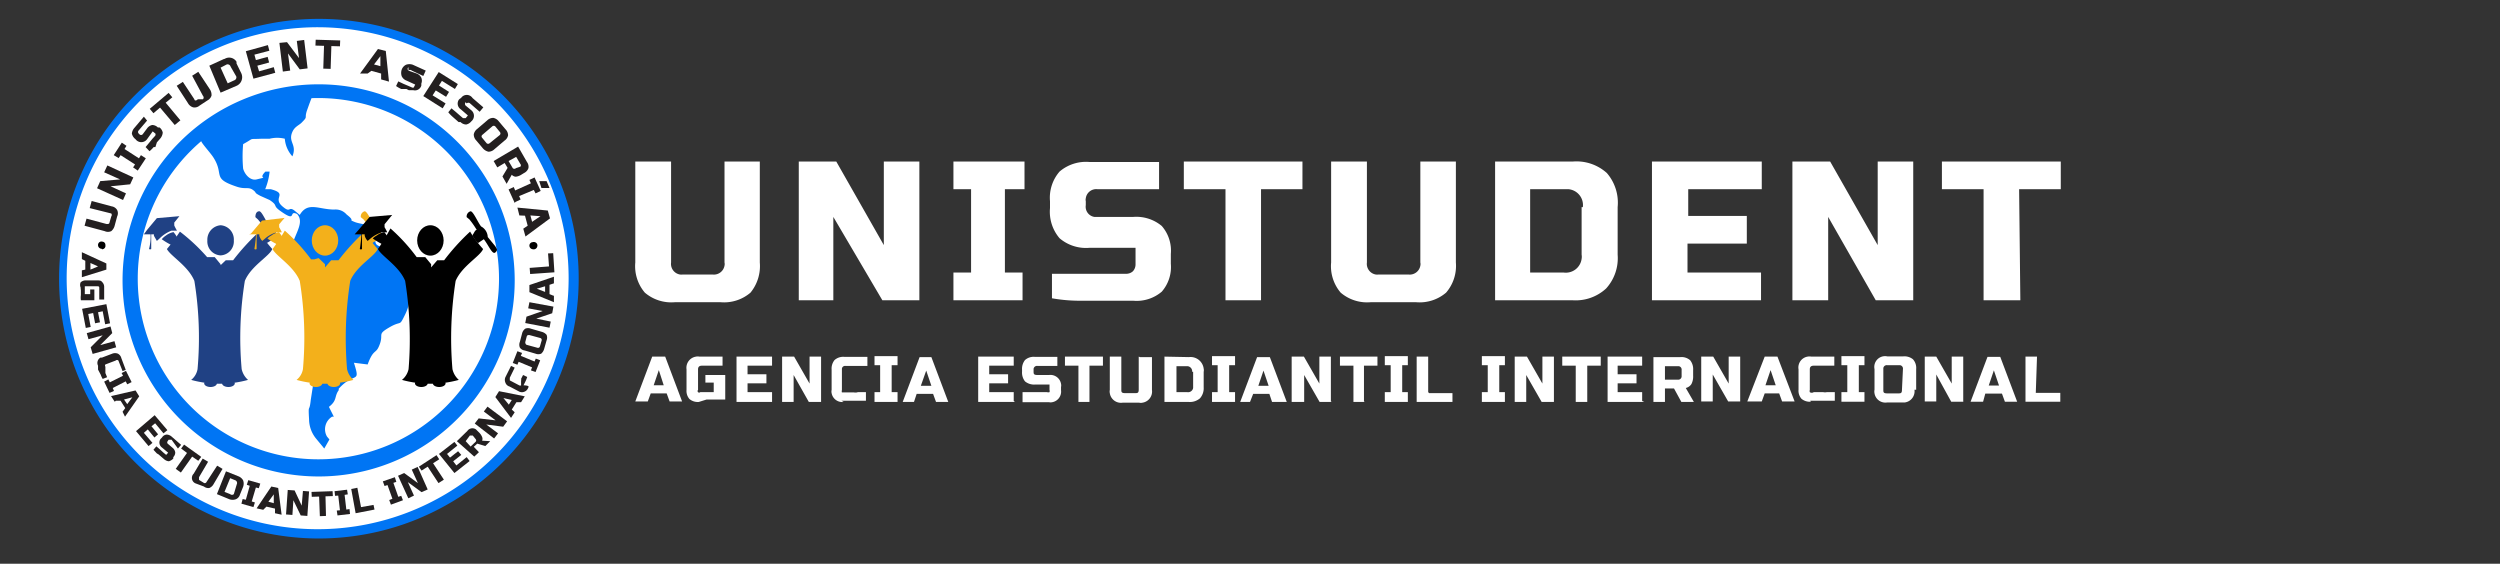 <svg id="Capa_1" data-name="Capa 1" xmlns="http://www.w3.org/2000/svg" xmlns:xlink="http://www.w3.org/1999/xlink" width="102" height="23" viewBox="0 0 102 23">
  <rect x="0" y="0" width="102" height="23" fill="#333333" stroke="none"/>
  <defs>
    <style>
      .cls-1 {
        fill: none;
      }

      .cls-13, .cls-2 {
        fill: #fff;
      }

      .cls-3 {
        fill: #231f20;
      }

      .cls-10, .cls-12, .cls-13, .cls-3, .cls-4, .cls-7, .cls-8 {
        fill-rule: evenodd;
      }

      .cls-4, .cls-6 {
        fill: #0075f4;
      }

      .cls-5 {
        clip-path: url(#clip-path);
      }

      .cls-7 {
        fill: #000001;
      }

      .cls-8, .cls-9 {
        fill: #204184;
      }

      .cls-10, .cls-11 {
        fill: #f3b01b;
      }
    </style>
    <clipPath id="clip-path">
      <circle class="cls-1" cx="12.95" cy="11.38" r="7.7"/>
    </clipPath>
  </defs>
  <g>
    <circle class="cls-2" cx="12.95" cy="11.36" r="10.45"/>
    <path class="cls-3" d="M3.34,10.57v-.28l1,.46V11l-1,.31v-.28L3.48,11v-.36Zm.35.16V11L4,10.87Z"/>
    <path class="cls-3" d="M3.29,11.73a.26.26,0,0,1,0-.21.3.3,0,0,1,.2-.08h.45c.1,0,.18,0,.22.06a.27.27,0,0,1,.09.21v.51h-.2v-.46c0-.06,0-.08-.09-.08h-.5V12h.22v-.19h.17v.44H3.3a.74.74,0,0,1,0-.21v-.2S3.29,11.79,3.29,11.73Z"/>
    <polygon class="cls-3" points="3.5 13.38 3.35 12.6 4.34 12.41 4.49 13.19 4.29 13.23 4.19 12.7 4 12.74 4.08 13.15 3.88 13.19 3.8 12.77 3.6 12.81 3.7 13.34 3.5 13.38"/>
    <polygon class="cls-3" points="3.78 14.44 3.7 14.17 4.19 13.68 3.61 13.84 3.54 13.59 4.51 13.32 4.58 13.59 4.09 14.08 4.67 13.92 4.74 14.17 3.78 14.44"/>
    <path class="cls-3" d="M4,14.92a.25.25,0,0,1,.1-.33l.06,0,.42-.16a.31.31,0,0,1,.23,0,.28.28,0,0,1,.14.18l.18.48L5,15.14l-.17-.43a.08.08,0,0,0-.11,0l-.42.16a.07.07,0,0,0,0,.09h0v.26l.07.17-.18.07a.89.89,0,0,1-.08-.17L4,15.08Z"/>
    <polygon class="cls-3" points="4.47 16.03 4.25 15.57 4.42 15.48 4.48 15.6 5.02 15.33 4.96 15.22 5.14 15.13 5.37 15.59 5.19 15.68 5.13 15.56 4.6 15.83 4.65 15.95 4.47 16.03"/>
    <path class="cls-3" d="M4.68,16.39l-.15-.23,1-.23.15.24L5.1,17,5,16.8l.11-.15-.19-.3H4.73Zm.38-.09.13.19.21-.28Z"/>
    <polygon class="cls-3" points="6.06 18.2 5.55 17.59 6.31 16.94 6.83 17.55 6.67 17.68 6.33 17.27 6.18 17.39 6.45 17.72 6.3 17.85 6.03 17.52 5.87 17.66 6.22 18.07 6.06 18.2"/>
    <path class="cls-3" d="M6.84,18a.08.08,0,0,0,0,.1l0,0,.2.17a.29.29,0,0,1,.11.19.27.27,0,0,1-.08.19v.06a.42.42,0,0,1-.18.11.34.34,0,0,1-.2-.09l-.07-.06-.07-.06-.08-.07L6.4,18.5l-.14-.15.12-.14.15.13.13.12.12.1h0l.08-.09-.25-.21a.25.25,0,0,1-.06-.35s0,0,.06-.06h0a.25.25,0,0,1,.19-.12.33.33,0,0,1,.21.09l.38.33-.13.15L7,17.94H6.88Z"/>
    <polygon class="cls-3" points="7.38 19.28 7.17 19.13 7.63 18.48 7.39 18.3 7.51 18.14 8.21 18.64 8.09 18.8 7.84 18.63 7.38 19.28"/>
    <path class="cls-3" d="M8.86,19l.22.13-.37.63a.35.35,0,0,1-.17.15.29.29,0,0,1-.22-.06L8,19.73a.24.24,0,0,1-.16-.3.21.21,0,0,1,.06-.1l.37-.62.22.13-.37.63v.11l.18.11a.08.08,0,0,0,.11,0h0Z"/>
    <path class="cls-3" d="M9.72,19.43a.37.37,0,0,1,.2.17.39.39,0,0,1,0,.26l-.13.32a.29.29,0,0,1-.17.19.39.39,0,0,1-.26,0l-.51-.21.37-.93Zm-.06.33a.12.12,0,0,0-.05-.16h0l-.22-.09-.23.56.23.09a.11.11,0,0,0,.15,0s0,0,0,0Z"/>
    <polygon class="cls-3" points="10.34 20.69 9.85 20.55 9.9 20.36 10.03 20.39 10.19 19.82 10.07 19.78 10.13 19.59 10.62 19.73 10.56 19.92 10.44 19.89 10.27 20.46 10.4 20.5 10.34 20.69"/>
    <path class="cls-3" d="M10.74,20.8l-.27-.06.6-.89.28.06L11.49,21l-.27-.06v-.19l-.35-.08Zm.21-.33.22.06v-.36Z"/>
    <polygon class="cls-3" points="12.54 21.05 12.27 21.03 11.97 20.41 11.93 21.01 11.67 20.99 11.74 19.99 12.02 20.01 12.31 20.63 12.36 20.03 12.61 20.05 12.54 21.05"/>
    <polygon class="cls-3" points="13.3 21.05 13.05 21.06 13.02 20.26 12.72 20.27 12.71 20.07 13.57 20.04 13.58 20.24 13.28 20.25 13.3 21.05"/>
    <polygon class="cls-3" points="14.28 20.97 13.77 21.03 13.74 20.83 13.87 20.82 13.8 20.22 13.67 20.23 13.65 20.04 14.16 19.98 14.19 20.17 14.06 20.19 14.13 20.79 14.26 20.77 14.28 20.97"/>
    <polygon class="cls-3" points="14.73 20.69 15.24 20.6 15.28 20.79 14.51 20.94 14.33 19.95 14.58 19.9 14.73 20.69"/>
    <polygon class="cls-3" points="16.44 20.41 15.95 20.59 15.88 20.4 16.01 20.35 15.81 19.79 15.69 19.83 15.62 19.64 16.11 19.47 16.17 19.66 16.05 19.7 16.25 20.27 16.37 20.23 16.44 20.41"/>
    <polygon class="cls-3" points="17.45 19.97 17.2 20.08 16.64 19.67 16.89 20.22 16.66 20.33 16.24 19.41 16.49 19.3 17.05 19.71 16.8 19.16 17.04 19.05 17.45 19.97"/>
    <polygon class="cls-3" points="18.11 19.57 17.89 19.71 17.45 19.04 17.2 19.2 17.09 19.04 17.81 18.57 17.92 18.74 17.67 18.9 18.11 19.57"/>
    <polygon class="cls-3" points="19.16 18.81 18.54 19.3 17.91 18.52 18.54 18.03 18.66 18.18 18.24 18.52 18.36 18.67 18.69 18.41 18.82 18.56 18.49 18.82 18.62 18.99 19.04 18.65 19.16 18.81"/>
    <path class="cls-3" d="M18.64,18l.43-.42a.25.25,0,0,1,.35-.06l.06.06.09.09a.54.54,0,0,1,.1.16.19.19,0,0,1,0,.15L20,18l-.2.2-.33-.1-.14.13.21.22-.19.18Zm.65-.23h-.12L19,18l.2.22.21-.2a.08.08,0,0,0,0-.1s0,0,0,0Z"/>
    <polygon class="cls-3" points="20.69 17.19 20.53 17.41 19.84 17.32 20.32 17.68 20.16 17.89 19.37 17.28 19.53 17.07 20.22 17.15 19.74 16.79 19.89 16.59 20.69 17.19"/>
    <path class="cls-3" d="M21,16.82l-.15.23-.64-.85.15-.24,1.05.21-.15.24h-.19l-.19.3Zm-.24-.31.12-.19-.34-.08Z"/>
    <path class="cls-3" d="M21.55,15.82a.26.26,0,0,1-.15.16.26.26,0,0,1-.21,0l-.4-.21a.25.25,0,0,1-.17-.16.28.28,0,0,1,0-.22l.23-.46L21,15l-.2.41v.11l.4.21h.06v-.2a.09.09,0,0,0,0-.07l.08-.16.17.08a1.34,1.34,0,0,1-.07.18l-.08.16C21.6,15.73,21.58,15.78,21.55,15.82Z"/>
    <polygon class="cls-3" points="22.04 14.7 21.85 15.18 21.66 15.11 21.71 14.99 21.16 14.76 21.11 14.88 20.92 14.81 21.11 14.33 21.3 14.4 21.25 14.52 21.81 14.75 21.86 14.63 22.04 14.7"/>
    <path class="cls-3" d="M21.6,13.67c-.06,0-.09,0-.11.06l-.06.23s0,.09.06.11l.44.12a.08.08,0,0,0,.1-.06h0l.07-.24a.08.08,0,0,0-.06-.1h0Zm.51-.13a.39.39,0,0,1,.19.12.31.31,0,0,1,0,.23l-.1.35a.39.39,0,0,1-.12.19.31.31,0,0,1-.23,0l-.44-.13a.28.28,0,0,1-.2-.12.31.31,0,0,1,0-.23l.09-.34a.34.34,0,0,1,.13-.2.31.31,0,0,1,.23,0Z"/>
    <polygon class="cls-3" points="22.58 12.51 22.53 12.78 21.88 13 22.47 13.12 22.42 13.37 21.43 13.18 21.48 12.92 22.14 12.69 21.55 12.58 21.6 12.33 22.58 12.51"/>
    <path class="cls-3" d="M22.6,12.05v.28l-1-.41v-.29l1-.34v.27l-.18.06V12l.17.07Zm-.36-.14v-.23l-.34.1Z"/>
    <polygon class="cls-3" points="22.4 10.87 22.36 10.34 22.57 10.33 22.62 11.11 21.63 11.18 21.61 10.93 22.4 10.87"/>
    <path class="cls-4" d="M13,.77a10.6,10.6,0,1,1-7.48,3.1A10.61,10.61,0,0,1,13,.77Zm7.2,3.34a10.24,10.24,0,1,0,3,7.25A10.24,10.24,0,0,0,20.2,4.11Z"/>
    <g class="cls-5">
      <path class="cls-4" d="M10.06-1.9h.06c.06,0,.09.07.11.09l.13.11c0,.11-.14.36-.27.38s.08-.13-.33-.09a2.53,2.53,0,0,1-1-.21c-.34.24,0-.18-.12.32-1.3-.19-.43,0-.93-.28l-.26-.09a5.63,5.63,0,0,1-1-.25c-.32-.17-.32-.1-.67,0a3.29,3.29,0,0,0-.39.17c-.37.17-.16-.05-.76-.16A7.39,7.39,0,0,0,2.53-2a1,1,0,0,0-.4.25l-.4.33.51.35c-.4.38,0-.37-.67.19.36.44.44.09.76.27-.08.28-.34.25-.55.5l.54.54a1.34,1.34,0,0,0,.49,0c-.25.51-.19.3-.54.64C3,1,3.06.29,3.33.19s0,0,.18.09S3.82.2,4,.06V0c.54.46,1,.08,1.3.73.22-.06,0-.11.21-.13a4.76,4.76,0,0,1,.73,1.25v.21h0c.28.37.42.21.41.82A2.81,2.81,0,0,0,7,4.46c.2.41.28.22.78,1.16l.08-.2c.06-.19-.11.07,0-.18a4.45,4.45,0,0,1,.38.58c.13.19.37.45.47.61.45.71-.08.84.93,1.18.37.13.49,0,.68.14s0,.08.3.24l.38.17c.39.26.07.2.5.49.62.43.26-.09.62.08.39.43-.31,1-.31,1.87,0,.37.06.16.27.47s.22.82.58,1.06c.56.39.51.27.43,1.08a11.31,11.31,0,0,1-.16,1.5l-.25,1.6c-.06.58-.11.1-.07.8a1.26,1.26,0,0,0,.29.79l.33.4.21-.37-.1-.12a.6.6,0,0,1,.21-.81l.07,0-.2-.4c.35-.27.21-.42.4-.68v-.06h0c.65-.72.9-.17.62-1.06l.56.07c.23-.63.33-.43.46-.74.23-.52-.11-.46.42-.77s.39,0,.65-.53.09-.62.21-1,1-.64,0-1.16c-.12-.06-.14-.24-.31-.29l-.21-.06c-1.32-.48-.67-.16-1.07-1.1-.2-.06-.52-.1-.67-.16-.32-.13.06,0-.34-.31a.59.59,0,0,0-.5-.2c-.64,0-1.08-.34-1.41.22L12,8.58c-.23-.16-.15.11-.44-.13-.5-.39.23-.53-.51-.73h-.23A2.6,2.6,0,0,0,11,7l-.17,0c-.35.35.21.18-.36.32-.25.06-.48-.19-.55-.44a5.57,5.57,0,0,1,0-1c.5-.27.17-.19.75-.22l.26,0H11a1.3,1.3,0,0,1,.62,0,1.21,1.21,0,0,0,.31.72c.2-.49-.19-.58,0-1,.09-.21.27-.27.37-.37.28-.28.11-.15.22-.49l.1-.28L12.71,4a2.78,2.78,0,0,1,.73-.72c.21-.07.15,0,.28.08l.08.08a1.85,1.85,0,0,1,.39-.4h-.06l-.25-.21c-.17-.32-.07-.25,0-.48a.86.86,0,0,0-.65.22.67.67,0,0,1,.66-.4c.84-.08.29-.07.86-.28l-.28.69c.53,0,.49.18.91.08-.06-.27-.25-.37-.55-.45a.82.82,0,0,0,0-.49l-.36-.41c-.51-.34-.17.1-.37-.45a1.52,1.52,0,0,0-.32-.6c-.17.27,0,.22-.37.37-.48-.68,0-.72-1.18-.74A2.84,2.84,0,0,0,12.37,1c-.31.45-.19.35-.34.87-.5-.18-.18-.31-.35-.57L10.53.69,10.39.55c-.22-.33,0-.56.22-.76l.29-.27L11-.61l.37-.32a1.22,1.22,0,0,0,.5-.24c-.11-.32,0-.54-.44-.61a1.5,1.5,0,0,1-.27.57c-.24-.17-.17,0-.12-.42-.21.06-.27.22-.39-.1s0-.22-.25-.43h-.05c.18-.35.22-.08.45-.39C10.15-3.16,10.13-2.37,10.06-1.9Z"/>
    </g>
    <path class="cls-6" d="M13,19.44a8,8,0,1,1,8-8A8,8,0,0,1,13,19.44ZM13,4a7.37,7.37,0,1,0,7.36,7.38v0A7.38,7.38,0,0,0,13,4Z"/>
    <path class="cls-3" d="M3.66,8.49l.08-.29.82.22a.31.31,0,0,1,.22.15.3.3,0,0,1,0,.26l-.1.37a.43.43,0,0,1-.14.23.32.32,0,0,1-.27,0l-.82-.22.08-.29.82.22c.07,0,.11,0,.12-.07l.07-.24a.1.1,0,0,0,0-.12h0Z"/>
    <polygon class="cls-3" points="5.44 7.24 5.31 7.52 4.51 7.6 5.14 7.89 5.02 8.16 3.96 7.68 4.09 7.39 4.9 7.32 4.25 7.03 4.38 6.75 5.44 7.24"/>
    <polygon class="cls-3" points="5.95 6.46 5.62 6.96 5.43 6.83 5.51 6.71 4.92 6.33 4.84 6.45 4.64 6.33 4.97 5.82 5.16 5.95 5.08 6.08 5.67 6.46 5.75 6.33 5.95 6.46"/>
    <path class="cls-3" d="M5.69,5.48a.09.09,0,0,0,.13,0h0L6,5.24a.34.34,0,0,1,.21-.14.33.33,0,0,1,.23.1h.07a.36.36,0,0,1,.13.21.43.43,0,0,1-.1.24l-.07.08-.07.08L6.34,6H6.27a1.37,1.37,0,0,1-.17.17L5.94,6l.15-.18.13-.16.12-.13V5.51a.06.06,0,0,0,0-.06l-.11-.09L6,5.68a.29.29,0,0,1-.47,0h0a.39.39,0,0,1-.15-.23.41.41,0,0,1,.11-.24l.38-.45L6,4.92l-.34.4a.09.09,0,0,0,0,.13h0Z"/>
    <polygon class="cls-3" points="7.36 4.91 7.13 5.1 6.53 4.39 6.26 4.62 6.11 4.44 6.88 3.79 7.03 3.97 6.76 4.19 7.36 4.91"/>
    <path class="cls-3" d="M7.84,3.09l.25-.16.47.71a.41.41,0,0,1,.07.26.34.34,0,0,1-.17.2l-.32.21a.31.31,0,0,1-.26.07.36.36,0,0,1-.21-.17L7.21,3.5l.25-.16.47.71c0,.06.08.07.14,0l.21,0a.1.1,0,0,0,0-.14Z"/>
    <path class="cls-3" d="M9.17,2.4a.35.35,0,0,1,.48.12l0,.07L9.85,3a.39.39,0,0,1,0,.3.38.38,0,0,1-.22.21L9,3.78l-.46-1.1.59-.27Zm.24.32a.13.13,0,0,0-.16-.09l0,0L9,2.76l.29.64.26-.12a.13.13,0,0,0,.09-.16s0,0,0,0Z"/>
    <polygon class="cls-3" points="11.23 2.97 10.34 3.21 10.03 2.09 10.93 1.84 10.99 2.07 10.38 2.23 10.44 2.45 10.92 2.32 10.98 2.55 10.5 2.68 10.57 2.91 11.17 2.74 11.23 2.97"/>
    <polygon class="cls-3" points="12.55 2.79 12.23 2.83 11.75 2.18 11.84 2.88 11.54 2.92 11.4 1.75 11.71 1.72 12.2 2.37 12.11 1.67 12.41 1.63 12.55 2.79"/>
    <polygon class="cls-3" points="13.49 2.81 13.19 2.8 13.22 1.87 12.87 1.86 12.88 1.62 13.88 1.65 13.87 1.89 13.52 1.88 13.49 2.81"/>
    <path class="cls-3" d="M15,3h-.31l.73-1,.32.08.13,1.25-.32-.09V3l-.4-.11Zm.26-.37.26.07V2.29Z"/>
    <path class="cls-3" d="M16.66,2.74a.1.1,0,0,0,0,.14h0L17,3a.35.35,0,0,1,.19.17.33.33,0,0,1,0,.24v.08a.27.27,0,0,1-.33.19l-.08,0h-.1l-.1-.05h-.21a1.13,1.13,0,0,1-.21-.12l.09-.19.21.1.19.08.16.07a.09.09,0,0,0,.07,0,0,0,0,0,0,0,0l.06-.12-.35-.16a.35.35,0,0,1-.2-.18.42.42,0,0,1,0-.27h0a.35.35,0,0,1,.18-.2.42.42,0,0,1,.27,0l.53.24-.1.22-.47-.22a.09.09,0,0,0-.13,0h0Z"/>
    <polygon class="cls-3" points="18.06 4.42 17.27 3.92 17.9 2.94 18.68 3.43 18.56 3.63 18.03 3.3 17.91 3.49 18.32 3.75 18.2 3.95 17.78 3.69 17.65 3.89 18.18 4.22 18.06 4.42"/>
    <path class="cls-3" d="M19,4.17a.1.1,0,0,0,0,.14h0l.23.19a.29.29,0,0,1,0,.45l0,0a.36.36,0,0,1-.21.13.33.33,0,0,1-.23-.1l-.08,0-.09-.08-.08-.07-.09-.08a1.29,1.29,0,0,1-.16-.17l.13-.16.18.15.16.14.13.11H19l.09-.11-.29-.25a.28.28,0,0,1-.08-.39A.3.3,0,0,1,18.81,4h0a.28.28,0,0,1,.39-.08.3.3,0,0,1,.08.08l.44.38-.15.18-.39-.34a.1.1,0,0,0-.14,0h0Z"/>
    <path class="cls-3" d="M20.39,5.51a.09.09,0,0,0,0-.13h0l-.18-.22a.09.09,0,0,0-.13,0h0l-.41.35a.08.08,0,0,0,0,.11l0,0,.18.22a.09.09,0,0,0,.13,0h0Zm-.22.58a.35.35,0,0,1-.24.1.43.43,0,0,1-.23-.14l-.27-.32a.35.35,0,0,1-.1-.25.37.37,0,0,1,.14-.22l.41-.35a.35.35,0,0,1,.25-.1.37.37,0,0,1,.22.14l.27.32a.36.36,0,0,1,.11.25.34.34,0,0,1-.15.22Z"/>
    <path class="cls-3" d="M21.15,6l.35.61a.32.32,0,0,1,.06.25.35.35,0,0,1-.18.2l-.13.08a.52.52,0,0,1-.21.07.25.25,0,0,1-.16-.08l-.21.37-.17-.3.21-.35-.12-.2-.3.18-.15-.26,1-.59Zm.08.8a.08.08,0,0,0,0-.11l0,0-.17-.29-.31.17.17.29a.09.09,0,0,0,.13,0h0Z"/>
    <path class="cls-3" d="M21,8.28l-.25-.55.21-.1.06.14.64-.29-.06-.14.21-.1.25.55-.21.1-.07-.14-.6.25.06.14-.21.1Zm1-.89h.3l.12.28h-.33Z"/>
    <path class="cls-3" d="M21.19,8.79l-.08-.32,1.24.12.09.32-1,.74-.09-.32.18-.12-.11-.41Zm.45,0,.07.26.34-.23Z"/>
    <g>
      <path class="cls-7" d="M4.16,10.17A.14.14,0,0,0,4.3,10v0a.13.13,0,0,0-.12-.14h0A.14.14,0,0,0,4,10H4a.15.15,0,0,0,.15.15Z"/>
      <path class="cls-7" d="M21.74,10.17a.15.15,0,0,0,.18-.11.14.14,0,0,0-.1-.18.11.11,0,0,0-.08,0,.14.14,0,0,0-.14.14.15.15,0,0,0,.15.15Z"/>
    </g>
    <path class="cls-8" d="M6.81,10.16c.15.29.87.69,1.12,1.3a14.47,14.47,0,0,1,.13,3.6.72.72,0,0,1-.26.44,4.35,4.35,0,0,0,2.32,0,.83.83,0,0,1-.26-.44,14.47,14.47,0,0,1,.13-3.6c.25-.61,1-1,1.12-1.3a4.52,4.52,0,0,1-.53-.71,9.11,9.11,0,0,0-1.07,1.17H9.37l-.16,0L9,10.82V11H9v-.22l-.24-.29-.17,0H8.45A7.63,7.63,0,0,0,7.34,9.45,7.27,7.27,0,0,1,6.81,10.16Z"/>
    <path class="cls-8" d="M11.14,9.76c.19.24.45.58.57.47s0-.15,0-.24l-.41-.32a.51.51,0,0,0-.3-.43c-.12-.14-.31-.62-.42-.62s-.16.1-.16.24l.1.09a2.61,2.61,0,0,1,.31.43c-.07,0-.11.14-.18.22a1.24,1.24,0,0,0,.23.32Z"/>
    <path class="cls-8" d="M6.77,9.61a.73.73,0,0,1,.31-.14,1.43,1.43,0,0,1,.14.2A1.19,1.19,0,0,1,7,10a2.65,2.65,0,0,1-.4-.24A.8.8,0,0,1,6.77,9.61Z"/>
    <path class="cls-8" d="M9,10.42a.57.57,0,0,0,.54-.61A.58.58,0,0,0,9,9.19H9a.59.59,0,0,0-.54.62A.57.57,0,0,0,9,10.42Z"/>
    <path class="cls-8" d="M5.87,9.56h.41v.06l.12.21h0l.12-.11A1.37,1.37,0,0,1,7,9.41h.22a2.12,2.12,0,0,1-.11-.21V9.08l.21-.26L6.4,8.9,6,9.38Z"/>
    <ellipse class="cls-9" cx="8.59" cy="15.64" rx="0.26" ry="0.15"/>
    <ellipse class="cls-9" cx="9.32" cy="15.64" rx="0.26" ry="0.15"/>
    <path class="cls-8" d="M6.14,9.51a2,2,0,0,1-.06.65.08.08,0,0,0,.09,0h0V9.51C6.17,9.38,6.16,9.42,6.14,9.51Z"/>
    <path class="cls-10" d="M11.12,10.16c.14.29.86.69,1.11,1.3a14.47,14.47,0,0,1,.13,3.6.72.72,0,0,1-.26.44,4.35,4.35,0,0,0,2.32,0,.83.83,0,0,1-.26-.44,15,15,0,0,1,.13-3.6c.25-.61,1-1,1.12-1.3a4.52,4.52,0,0,1-.53-.71,9.11,9.11,0,0,0-1.07,1.17h-.14l-.16,0-.25.29V11h0v-.22L13,10.53l-.17.05h-.14a7.43,7.43,0,0,0-1.07-1.17A7.52,7.52,0,0,1,11.12,10.16Z"/>
    <path class="cls-10" d="M15.44,9.76c.19.24.43.54.55.44s0-.09-.06-.18l-.35-.35a.48.48,0,0,0-.28-.43c-.11-.14-.31-.62-.42-.62a.22.22,0,0,0-.16.24l.11.09a3.3,3.3,0,0,1,.3.43c-.07,0-.11.15-.18.22a1.44,1.44,0,0,0,.23.32Z"/>
    <path class="cls-10" d="M11.07,9.61a.73.73,0,0,1,.31-.14,1.43,1.43,0,0,1,.14.2,1,1,0,0,1-.21.3,2.65,2.65,0,0,1-.4-.24A.61.61,0,0,1,11.07,9.61Z"/>
    <ellipse class="cls-11" cx="13.26" cy="9.81" rx="0.54" ry="0.62"/>
    <path class="cls-10" d="M10.17,9.56h.41v.06a.53.53,0,0,0,.12.21h0l.13-.11a1.22,1.22,0,0,1,.45-.24h.22a2.12,2.12,0,0,0-.11-.21V9.15l.22-.26L10.69,9l-.45.53Z"/>
    <ellipse class="cls-11" cx="12.89" cy="15.64" rx="0.26" ry="0.15"/>
    <ellipse class="cls-11" cx="13.62" cy="15.64" rx="0.26" ry="0.15"/>
    <path class="cls-10" d="M10.45,9.51a5.85,5.85,0,0,1-.07.65.07.07,0,0,0,.09,0h0V9.52C10.47,9.43,10.46,9.42,10.45,9.51Z"/>
    <g>
      <path class="cls-12" d="M15.42,10.16c.14.29.86.69,1.11,1.3a15,15,0,0,1,.14,3.6.78.78,0,0,1-.27.44,4.35,4.35,0,0,0,2.32,0,.83.83,0,0,1-.26-.44,15,15,0,0,1,.13-3.6c.26-.61,1-1,1.12-1.3a4.52,4.52,0,0,1-.53-.71,9,9,0,0,0-1.06,1.17H18l-.16,0-.25.29V11h0v-.22l-.24-.29-.17,0H17a7.43,7.43,0,0,0-1.07-1.17A8.28,8.28,0,0,1,15.42,10.16Z"/>
      <path class="cls-12" d="M19.74,9.76c.19.24.35.65.47.54s.05-.15,0-.25l-.31-.38a.51.51,0,0,0-.27-.43c-.12-.14-.32-.62-.43-.62a.22.22,0,0,0-.16.24l.11.09a3.3,3.3,0,0,1,.3.43c-.07,0-.11.14-.18.22a1.44,1.44,0,0,0,.23.32Z"/>
      <path class="cls-12" d="M15.37,9.61a.73.73,0,0,1,.31-.14,1.43,1.43,0,0,1,.14.2,1,1,0,0,1-.21.3,2.65,2.65,0,0,1-.4-.24A.61.61,0,0,1,15.37,9.61Z"/>
      <ellipse cx="17.56" cy="9.81" rx="0.54" ry="0.62"/>
      <path class="cls-12" d="M14.47,9.56h.41v.06a.53.53,0,0,0,.12.21h0l.13-.11a1.31,1.31,0,0,1,.45-.24h.22a2.12,2.12,0,0,0-.11-.21V9.15L16,8.77l-.92.08-.45.53Z"/>
      <g>
        <ellipse cx="17.19" cy="15.64" rx="0.26" ry="0.15"/>
        <ellipse cx="17.92" cy="15.64" rx="0.26" ry="0.15"/>
      </g>
      <path class="cls-12" d="M14.75,9.51a5.85,5.85,0,0,1-.07.65.07.07,0,0,0,.09,0h0V9.52C14.77,9.43,14.76,9.42,14.75,9.51Z"/>
    </g>
  </g>
  <g>
    <path class="cls-13" d="M29.56,6.59H31v4.12a1.71,1.71,0,0,1-.38,1.23,1.66,1.66,0,0,1-1.23.39H27.54a1.66,1.66,0,0,1-1.23-.39,1.66,1.66,0,0,1-.39-1.23V6.59h1.46v4.12a.44.44,0,0,0,.36.49.48.48,0,0,0,.12,0h1.21a.44.44,0,0,0,.49-.36.29.29,0,0,0,0-.13Zm8,5.66H36l-2-3.4v3.4H32.59V6.59h1.53L36.06,10V6.59h1.45v5.66Zm4.24,0H38.9V11.12h.72V7.72H38.9V6.59h2.9V7.72H41v3.4h.72v1.13Zm2.5-3.88a.42.42,0,0,0,.35.48h1.59a1.62,1.62,0,0,1,1.16.37,1.53,1.53,0,0,1,.37,1.14v.4a1.53,1.53,0,0,1-.37,1.14,1.58,1.58,0,0,1-1.16.37H44.09a6.6,6.6,0,0,1-1.17-.1v-1h3a.41.41,0,0,0,.3-.1.41.41,0,0,0,.11-.28v-.68H44.46a1.66,1.66,0,0,1-1.23-.39,1.66,1.66,0,0,1-.39-1.23V8.21A1.63,1.63,0,0,1,43.23,7a1.66,1.66,0,0,1,1.23-.39h2.83V7.72H44.78a.43.43,0,0,0-.48.37.24.24,0,0,0,0,.12Zm7.15,3.88H50V7.72H48.3V6.59h4.84V7.72H51.45ZM58,6.59h1.4v4.12a1.67,1.67,0,0,1-.4,1.23,1.66,1.66,0,0,1-1.23.39H55.93a1.66,1.66,0,0,1-1.23-.39,1.66,1.66,0,0,1-.39-1.23V6.59h1.46v4.12a.44.44,0,0,0,.36.49.48.48,0,0,0,.12,0h1.21a.44.44,0,0,0,.49-.36.29.29,0,0,0,0-.13V6.59Zm6.18,0a1.85,1.85,0,0,1,1.38.47A1.85,1.85,0,0,1,66,8.45v1.94a1.84,1.84,0,0,1-.47,1.38,1.83,1.83,0,0,1-1.38.48H61V6.59Zm.4,1.86A.65.65,0,0,0,64,7.72H62.43v3.4H63.8a.65.65,0,0,0,.73-.56.49.49,0,0,0,0-.17V8.45Zm7.35,3.8H67.4V6.59h4.48V7.72h-3V8.81h2.39V9.94H68.85v1.18h3v1.13Zm6.18,0H76.53l-1.94-3.4v3.4H73.13V6.59h1.54L76.61,10V6.59h1.45v5.66Zm4.32,0h-1.5V7.72h-1.7V6.59h4.85V7.72h-1.7Z"/>
    <path class="cls-13" d="M26.43,16.38h-.51l.69-1.83h.53l.69,1.83h-.51l-.12-.33h-.65Zm.24-.66h.41l-.2-.62Zm1.84.68a.53.53,0,0,1-.38-.12.5.5,0,0,1-.12-.37v-.84a.46.46,0,0,1,.39-.52.29.29,0,0,1,.13,0h.95v.37h-.84c-.11,0-.16.05-.16.15v.84a.06.06,0,1,0,.09.09h.55v-.39h-.34V15.3h.81v1h-.76Zm3,0H30.05V14.55H31.5v.37h-1v.35h.77v.37H30.5V16h1v.4Zm2,0H33l-.62-1.1v1.1h-.47V14.55h.49l.63,1.1v-1.1h.47V16.4Zm.91,0a.44.44,0,0,1-.49-.36.29.29,0,0,1,0-.13v-.83a.55.55,0,0,1,.12-.39.53.53,0,0,1,.4-.13h.94v.37H34.5a.13.13,0,0,0-.15.11v.88a.14.14,0,0,0,0,.09h.49A.29.29,0,0,0,35,16h.33v.35h-1Zm2.2,0h-.94V16h.23V14.9h-.23v-.37h.94v.37h-.24V16h.24v.4Zm.72,0h-.51l.69-1.83H38l.69,1.83h-.5l-.12-.33H37.4l-.11.33Zm.23-.66H38l-.21-.62Zm3.84.66h-1.5V14.55h1.45v.37h-1v.35h.77v.37h-.77V16h1v.36Zm.76-1.25c0,.1,0,.15.16.15h.47a.44.44,0,0,1,.49.36.29.29,0,0,1,0,.13v.13a.44.44,0,0,1-.36.49.29.29,0,0,1-.13,0H41.72V16h1a.17.17,0,0,0,.1,0,.14.14,0,0,0,0-.09v-.22h-.6a.58.58,0,0,1-.4-.13.58.58,0,0,1-.12-.4v-.07a.58.58,0,0,1,.12-.4.53.53,0,0,1,.4-.13h.92v.37h-.81a.14.14,0,0,0-.16.12v.09Zm2.27,1.25H44V14.92h-.55v-.37H45v.37h-.55V16.4Zm2.07-1.83H47v1.34a.46.46,0,0,1-.39.52.29.29,0,0,1-.13,0H45.8a.46.46,0,0,1-.52-.39.29.29,0,0,1,0-.13V14.55h.47v1.34c0,.1,0,.15.16.15h.39c.11,0,.16,0,.16-.15V14.55Zm2,0a.54.54,0,0,1,.6.47.29.29,0,0,1,0,.13v.63a.62.62,0,0,1-.15.45.63.63,0,0,1-.45.15h-1V14.55Zm.13.6a.21.21,0,0,0-.19-.23H48V16h.44a.21.21,0,0,0,.24-.17v-.66Zm1.75,1.23h-.94V16h.23V14.9h-.23v-.37h.94v.37h-.24V16h.24v.4Zm.72,0H50.6l.69-1.83h.52l.69,1.83h-.6l-.11-.33h-.66L51,16.4Zm.23-.66h.42l-.21-.62Zm3,.66h-.5l-.63-1.1v1.1H52.7V14.55h.5l.63,1.1v-1.1h.47v1.83Zm1.35,0h-.47V14.92h-.55v-.37H56.2v.37h-.55v1.46Zm1.75,0H56.5V16h.24V14.9H56.5v-.37h.94v.37h-.23V16h.23v.4Zm.87-.36h.95v.36H57.8V14.55h.47V16Zm3.09.36h-.94V16h.24V14.9h-.24v-.37h.94v.37h-.23V16h.23v.4Zm2,0h-.5l-.63-1.1v1.1H61.8V14.55h.5l.63,1.1v-1.1h.47V16.4Zm1.36,0h-.47V14.92h-.55v-.37h1.57v.37h-.55V16.4Zm2.33,0h-1.5V14.55H67v.37H66v.35h.77v.37H66V16h1v.36Zm.37-1.83h1.1a.53.53,0,0,1,.4.13.58.58,0,0,1,.12.4v.23a.67.67,0,0,1-.07.34.38.38,0,0,1-.23.16l.33.57H68.6l-.3-.55h-.37v.55h-.47V14.57Zm1.15.53a.14.14,0,0,0-.12-.16h-.56v.55h.52a.14.14,0,0,0,.16-.12V15.1ZM71,16.38h-.49l-.63-1.1v1.1h-.47V14.55h.49l.63,1.1v-1.1H71Zm.8,0h-.51L72,14.55h.52l.7,1.83h-.51l-.12-.33H72l-.12.33Zm.23-.66h.42l-.21-.62Zm1.85.67a.53.53,0,0,1-.38-.12.5.5,0,0,1-.12-.37v-.83a.45.45,0,0,1,.37-.52.38.38,0,0,1,.15,0h.94v.37H74c-.11,0-.16.05-.16.15v.84a.14.14,0,0,0,0,.09A.14.14,0,0,0,74,16h.39a.33.33,0,0,0,.14,0h.33v.35h-1Zm2.19,0h-.94V16h.24V14.9h-.24v-.37h.94v.37h-.23V16h.23v.39Zm1.57-1.33a.14.14,0,0,0-.12-.16H77a.14.14,0,0,0-.16.12v.88c0,.1,0,.15.16.15h.44c.11,0,.16,0,.16-.15Zm.47.84a.46.46,0,0,1-.39.52H77a.45.45,0,0,1-.52-.37.38.38,0,0,1,0-.15v-.84a.44.44,0,0,1,.52-.52h.66a.55.55,0,0,1,.39.12.53.53,0,0,1,.13.4v.84Zm2,.49h-.5L79,15.28v1.1h-.47V14.55H79l.63,1.1v-1.1h.47v1.83Zm.8,0H80.4l.69-1.83h.52l.69,1.83h-.5l-.12-.33H81Zm.23-.66h.42l-.21-.62Zm1.92.3h1v.36H82.64V14.55h.47Z"/>
  </g>
</svg>

